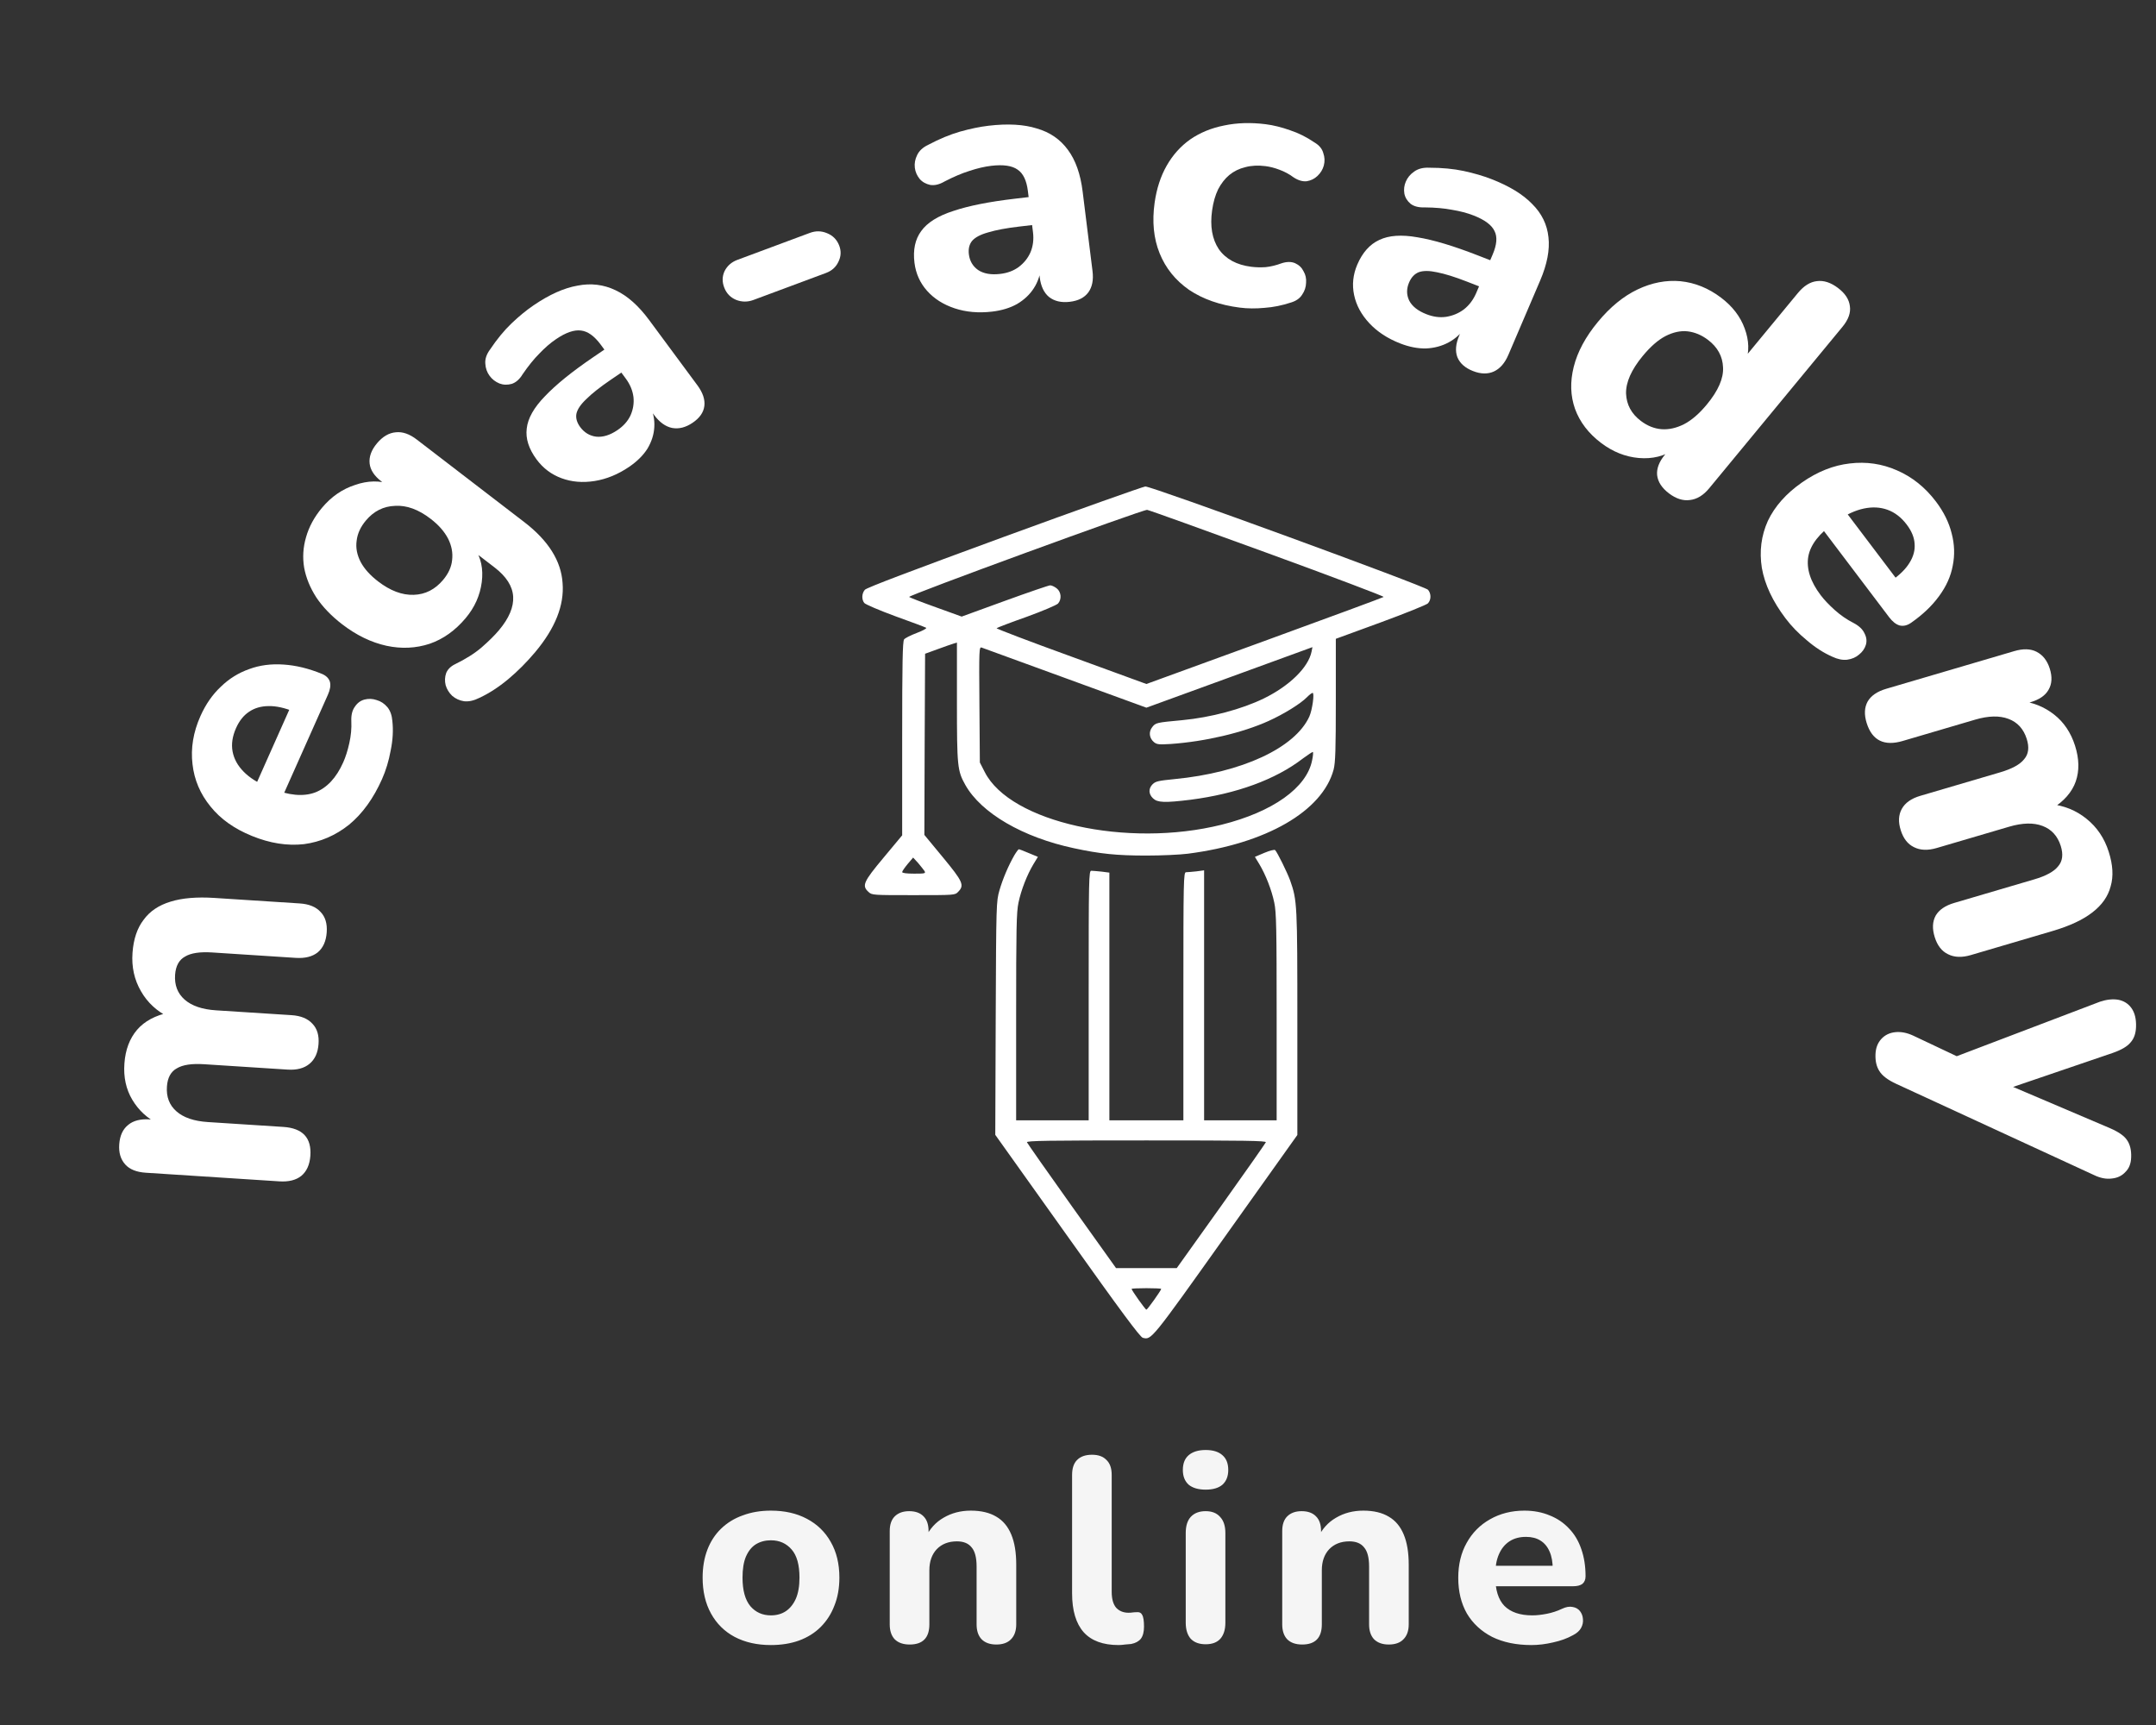 <svg width="65" height="52" viewBox="0 0 65 52" fill="none" xmlns="http://www.w3.org/2000/svg">
<rect x="0" y="0" width="65" height="52" fill="#333333" stroke="none"/>
<path d="M23.241 49.59C22.824 49.59 22.46 49.508 22.148 49.344C21.843 49.181 21.605 48.946 21.436 48.64C21.267 48.334 21.183 47.973 21.183 47.556C21.183 47.245 21.231 46.965 21.326 46.717C21.421 46.469 21.558 46.258 21.737 46.084C21.922 45.905 22.141 45.77 22.394 45.681C22.647 45.586 22.929 45.538 23.241 45.538C23.657 45.538 24.019 45.62 24.325 45.783C24.636 45.947 24.876 46.179 25.045 46.48C25.219 46.781 25.306 47.139 25.306 47.556C25.306 47.873 25.256 48.155 25.155 48.403C25.061 48.651 24.923 48.864 24.744 49.044C24.565 49.223 24.346 49.36 24.087 49.455C23.834 49.545 23.552 49.59 23.241 49.59ZM23.241 48.695C23.415 48.695 23.565 48.653 23.692 48.569C23.818 48.484 23.918 48.36 23.992 48.197C24.066 48.028 24.103 47.814 24.103 47.556C24.103 47.171 24.024 46.889 23.866 46.709C23.707 46.525 23.499 46.432 23.241 46.432C23.072 46.432 22.921 46.472 22.79 46.551C22.663 46.63 22.563 46.754 22.489 46.923C22.42 47.086 22.386 47.297 22.386 47.556C22.386 47.941 22.465 48.229 22.623 48.419C22.782 48.603 22.987 48.695 23.241 48.695ZM27.425 49.574C27.23 49.574 27.08 49.521 26.974 49.416C26.874 49.31 26.824 49.16 26.824 48.965V46.155C26.824 45.96 26.874 45.812 26.974 45.712C27.08 45.607 27.225 45.554 27.41 45.554C27.599 45.554 27.745 45.607 27.845 45.712C27.945 45.812 27.995 45.96 27.995 46.155V46.606L27.908 46.345C28.029 46.087 28.209 45.889 28.446 45.752C28.689 45.609 28.963 45.538 29.269 45.538C29.58 45.538 29.836 45.599 30.037 45.72C30.237 45.836 30.388 46.016 30.488 46.258C30.588 46.496 30.638 46.799 30.638 47.168V48.965C30.638 49.16 30.585 49.31 30.48 49.416C30.38 49.521 30.232 49.574 30.037 49.574C29.847 49.574 29.699 49.521 29.594 49.416C29.493 49.31 29.443 49.16 29.443 48.965V47.224C29.443 46.955 29.393 46.762 29.293 46.646C29.198 46.525 29.05 46.464 28.85 46.464C28.597 46.464 28.393 46.543 28.241 46.701C28.093 46.86 28.019 47.071 28.019 47.334V48.965C28.019 49.371 27.821 49.574 27.425 49.574ZM33.722 49.59C33.253 49.59 32.902 49.46 32.67 49.202C32.438 48.938 32.322 48.548 32.322 48.031V44.462C32.322 44.261 32.372 44.111 32.472 44.011C32.577 43.905 32.728 43.853 32.923 43.853C33.113 43.853 33.258 43.905 33.358 44.011C33.464 44.111 33.516 44.261 33.516 44.462V47.983C33.516 48.2 33.561 48.36 33.651 48.466C33.746 48.566 33.87 48.616 34.023 48.616C34.065 48.616 34.105 48.614 34.142 48.608C34.178 48.603 34.218 48.6 34.26 48.6C34.345 48.59 34.403 48.616 34.434 48.68C34.471 48.738 34.49 48.856 34.49 49.036C34.49 49.194 34.458 49.315 34.395 49.4C34.331 49.479 34.234 49.532 34.102 49.558C34.049 49.563 33.989 49.569 33.92 49.574C33.851 49.584 33.785 49.59 33.722 49.59ZM36.349 49.566C36.154 49.566 36.004 49.511 35.898 49.4C35.798 49.284 35.748 49.123 35.748 48.917V46.211C35.748 46 35.798 45.839 35.898 45.728C36.004 45.612 36.154 45.554 36.349 45.554C36.539 45.554 36.684 45.612 36.785 45.728C36.89 45.839 36.943 46 36.943 46.211V48.917C36.943 49.123 36.893 49.284 36.792 49.4C36.692 49.511 36.544 49.566 36.349 49.566ZM36.349 44.905C36.128 44.905 35.956 44.855 35.835 44.755C35.719 44.649 35.661 44.502 35.661 44.312C35.661 44.116 35.719 43.969 35.835 43.868C35.956 43.763 36.128 43.71 36.349 43.71C36.571 43.71 36.74 43.763 36.856 43.868C36.972 43.969 37.03 44.116 37.03 44.312C37.03 44.502 36.972 44.649 36.856 44.755C36.74 44.855 36.571 44.905 36.349 44.905ZM39.258 49.574C39.063 49.574 38.912 49.521 38.807 49.416C38.707 49.31 38.657 49.16 38.657 48.965V46.155C38.657 45.96 38.707 45.812 38.807 45.712C38.912 45.607 39.057 45.554 39.242 45.554C39.432 45.554 39.577 45.607 39.677 45.712C39.778 45.812 39.828 45.96 39.828 46.155V46.606L39.741 46.345C39.862 46.087 40.041 45.889 40.279 45.752C40.521 45.609 40.796 45.538 41.102 45.538C41.413 45.538 41.669 45.599 41.869 45.72C42.07 45.836 42.22 46.016 42.32 46.258C42.42 46.496 42.471 46.799 42.471 47.168V48.965C42.471 49.16 42.418 49.31 42.312 49.416C42.212 49.521 42.064 49.574 41.869 49.574C41.679 49.574 41.532 49.521 41.426 49.416C41.326 49.31 41.276 49.16 41.276 48.965V47.224C41.276 46.955 41.226 46.762 41.125 46.646C41.03 46.525 40.883 46.464 40.682 46.464C40.429 46.464 40.226 46.543 40.073 46.701C39.925 46.86 39.851 47.071 39.851 47.334V48.965C39.851 49.371 39.654 49.574 39.258 49.574ZM46.172 49.59C45.713 49.59 45.317 49.508 44.985 49.344C44.658 49.175 44.404 48.941 44.225 48.64C44.051 48.334 43.964 47.975 43.964 47.564C43.964 47.163 44.048 46.812 44.217 46.511C44.386 46.206 44.621 45.968 44.922 45.799C45.227 45.625 45.573 45.538 45.958 45.538C46.238 45.538 46.491 45.586 46.718 45.681C46.945 45.77 47.14 45.902 47.303 46.076C47.467 46.245 47.591 46.453 47.675 46.701C47.76 46.944 47.802 47.216 47.802 47.516C47.802 47.617 47.77 47.693 47.707 47.746C47.644 47.793 47.551 47.817 47.43 47.817H44.945V47.2H46.939L46.813 47.311C46.813 47.094 46.781 46.915 46.718 46.773C46.654 46.625 46.562 46.514 46.441 46.44C46.325 46.366 46.18 46.329 46.006 46.329C45.81 46.329 45.644 46.374 45.507 46.464C45.37 46.554 45.264 46.683 45.191 46.852C45.117 47.02 45.08 47.224 45.08 47.461V47.524C45.08 47.925 45.172 48.221 45.357 48.411C45.547 48.6 45.826 48.695 46.196 48.695C46.322 48.695 46.467 48.68 46.631 48.648C46.794 48.616 46.947 48.566 47.09 48.498C47.211 48.44 47.319 48.421 47.414 48.442C47.509 48.458 47.583 48.5 47.636 48.569C47.688 48.637 47.717 48.717 47.723 48.806C47.733 48.896 47.715 48.986 47.667 49.075C47.62 49.16 47.541 49.231 47.43 49.289C47.251 49.389 47.047 49.463 46.821 49.511C46.599 49.563 46.383 49.59 46.172 49.59Z" fill="#F5F5F5"/>
<path d="M30.278 16.179C27.471 17.208 26.123 17.718 26.074 17.779C25.981 17.887 25.972 18.068 26.056 18.176C26.092 18.22 26.516 18.401 26.998 18.578C27.48 18.751 27.895 18.907 27.922 18.924C27.948 18.942 27.823 19.011 27.64 19.08C27.458 19.149 27.284 19.236 27.257 19.275C27.212 19.331 27.199 19.997 27.199 22.262V25.181L26.641 25.851C26.03 26.582 25.976 26.699 26.186 26.889C26.288 26.984 26.32 26.984 27.538 26.984C28.787 26.984 28.792 26.984 28.886 26.885C29.082 26.686 29.033 26.578 28.426 25.843L27.868 25.168L27.877 22.44L27.89 19.707L28.27 19.569C28.479 19.491 28.694 19.417 28.752 19.4L28.85 19.37V21.155C28.85 23.101 28.863 23.235 29.104 23.663C29.582 24.511 30.835 25.242 32.379 25.57C33.165 25.739 33.665 25.791 34.562 25.791C35.017 25.791 35.579 25.765 35.811 25.735C38.171 25.432 39.867 24.455 40.206 23.201C40.26 22.989 40.273 22.617 40.273 21.099V19.257L41.621 18.764C42.361 18.492 43.004 18.233 43.049 18.189C43.151 18.081 43.151 17.895 43.053 17.779C42.955 17.666 34.722 14.657 34.53 14.665C34.463 14.67 32.549 15.348 30.278 16.179ZM38.212 16.672C40.157 17.381 41.732 17.977 41.715 17.995C41.697 18.012 40.077 18.609 38.122 19.322L34.562 20.619L32.29 19.789C31.036 19.335 30.028 18.95 30.046 18.937C30.064 18.92 30.47 18.764 30.947 18.596C31.424 18.423 31.853 18.241 31.898 18.194C32.014 18.064 31.996 17.843 31.857 17.735C31.79 17.683 31.706 17.645 31.661 17.645C31.621 17.645 31.001 17.856 30.287 18.116L28.993 18.587L28.216 18.306C27.792 18.155 27.426 18.012 27.409 17.995C27.364 17.951 34.468 15.353 34.584 15.37C34.633 15.374 36.266 15.963 38.212 16.672ZM32.121 20.442L34.562 21.333L37.065 20.421L39.568 19.508L39.541 19.646C39.443 20.122 38.877 20.676 38.1 21.056C37.431 21.38 36.507 21.627 35.646 21.709C34.856 21.782 34.843 21.787 34.74 21.916C34.624 22.059 34.646 22.254 34.794 22.375C34.883 22.444 34.945 22.448 35.298 22.427C36.337 22.353 37.458 22.09 38.243 21.735C38.711 21.523 39.207 21.216 39.403 21.017C39.474 20.944 39.55 20.887 39.573 20.887C39.635 20.887 39.564 21.402 39.474 21.601C39.042 22.548 37.435 23.292 35.409 23.486C34.932 23.534 34.843 23.551 34.753 23.637C34.62 23.767 34.624 23.936 34.762 24.066C34.896 24.195 35.11 24.204 35.887 24.109C37.27 23.931 38.453 23.503 39.282 22.863C39.439 22.747 39.573 22.66 39.581 22.669C39.595 22.682 39.586 22.79 39.559 22.915C39.399 23.746 38.372 24.476 36.828 24.861C33.981 25.57 30.456 24.788 29.689 23.274L29.541 22.985L29.528 21.238C29.515 19.569 29.519 19.495 29.595 19.521C29.64 19.538 30.773 19.953 32.121 20.442ZM27.873 26.258C27.913 26.331 27.886 26.336 27.556 26.336C27.328 26.336 27.199 26.318 27.199 26.288C27.199 26.262 27.275 26.154 27.364 26.046L27.529 25.851L27.681 26.016C27.761 26.111 27.846 26.219 27.873 26.258Z" fill="white"/>
<path d="M30.581 25.782C30.398 26.102 30.233 26.491 30.131 26.842C30.037 27.175 30.033 27.218 30.019 30.694L30.006 34.21L32.179 37.258C33.803 39.541 34.374 40.311 34.455 40.328C34.714 40.393 34.696 40.419 36.945 37.258L39.113 34.214V30.841C39.113 27.257 39.109 27.144 38.895 26.539C38.805 26.293 38.511 25.696 38.444 25.627C38.422 25.605 38.283 25.64 38.118 25.709L37.833 25.83L37.967 26.05C38.158 26.37 38.337 26.824 38.417 27.209C38.48 27.495 38.489 27.988 38.489 30.66V33.773H37.395H36.302V30.007V26.236L36.07 26.267C35.941 26.28 35.798 26.293 35.758 26.293C35.682 26.293 35.677 26.5 35.677 30.033V33.773H34.562H33.446V30.037V26.305L33.214 26.275C33.085 26.262 32.942 26.249 32.902 26.249C32.826 26.249 32.822 26.457 32.822 30.011V33.773H31.728H30.635V30.66C30.635 27.988 30.644 27.495 30.706 27.209C30.787 26.824 30.965 26.37 31.157 26.05L31.291 25.83L31.019 25.717C30.872 25.653 30.733 25.601 30.715 25.601C30.702 25.601 30.64 25.683 30.581 25.782ZM38.163 34.434C38.15 34.465 37.543 35.334 36.811 36.359L35.477 38.227H34.562H33.647L32.313 36.359C31.581 35.334 30.974 34.465 30.961 34.434C30.943 34.387 31.585 34.378 34.562 34.378C37.538 34.378 38.181 34.387 38.163 34.434ZM35.008 38.854C35.008 38.897 34.593 39.48 34.562 39.48C34.531 39.48 34.116 38.897 34.116 38.854C34.116 38.841 34.316 38.832 34.562 38.832C34.807 38.832 35.008 38.841 35.008 38.854Z" fill="white"/>
<path d="M9.357 34.842C9.337 35.11 9.246 35.312 9.084 35.447C8.923 35.575 8.703 35.63 8.423 35.612L4.398 35.352C4.118 35.334 3.911 35.252 3.778 35.105C3.637 34.95 3.576 34.746 3.595 34.493C3.614 34.232 3.704 34.038 3.865 33.91C4.019 33.781 4.236 33.726 4.516 33.744L5.241 33.791L4.779 33.881C4.442 33.714 4.179 33.471 3.989 33.153C3.8 32.836 3.72 32.47 3.751 32.057C3.781 31.644 3.908 31.307 4.132 31.044C4.357 30.782 4.685 30.607 5.116 30.518L5.105 30.671C4.731 30.486 4.447 30.224 4.252 29.884C4.049 29.536 3.964 29.148 3.995 28.721C4.025 28.308 4.137 27.977 4.33 27.727C4.516 27.47 4.787 27.287 5.145 27.179C5.494 27.071 5.934 27.034 6.463 27.068L9.037 27.234C9.317 27.252 9.527 27.338 9.667 27.493C9.808 27.64 9.869 27.844 9.85 28.105C9.831 28.373 9.74 28.575 9.578 28.71C9.417 28.838 9.196 28.893 8.917 28.875L6.399 28.712C6.029 28.688 5.756 28.729 5.582 28.834C5.4 28.932 5.299 29.114 5.279 29.383C5.257 29.694 5.352 29.944 5.566 30.133C5.78 30.321 6.095 30.429 6.511 30.456L8.79 30.602C9.07 30.62 9.28 30.707 9.42 30.861C9.562 31.009 9.623 31.213 9.603 31.474C9.584 31.735 9.494 31.933 9.332 32.068C9.17 32.203 8.95 32.261 8.67 32.243L6.153 32.081C5.782 32.057 5.51 32.098 5.335 32.203C5.153 32.3 5.052 32.483 5.033 32.751C5.01 33.063 5.105 33.313 5.319 33.501C5.533 33.69 5.848 33.797 6.264 33.824L8.543 33.971C9.125 34.009 9.396 34.299 9.357 34.842Z" fill="white"/>
<path d="M11.516 23.49C11.257 24.072 10.926 24.529 10.522 24.862C10.114 25.186 9.661 25.381 9.163 25.447C8.66 25.503 8.137 25.421 7.594 25.199C7.064 24.984 6.649 24.689 6.347 24.313C6.038 23.935 5.857 23.51 5.804 23.038C5.746 22.557 5.826 22.072 6.044 21.584C6.202 21.23 6.407 20.935 6.661 20.698C6.907 20.459 7.192 20.282 7.514 20.169C7.829 20.052 8.175 20.007 8.55 20.033C8.918 20.057 9.301 20.149 9.698 20.311C9.83 20.364 9.913 20.446 9.947 20.554C9.974 20.66 9.954 20.79 9.885 20.944L8.482 24.092L7.667 23.761L8.793 21.234L8.868 21.453C8.582 21.337 8.327 21.281 8.103 21.285C7.872 21.286 7.674 21.343 7.508 21.457C7.345 21.565 7.214 21.729 7.116 21.949C7.006 22.197 6.971 22.431 7.012 22.653C7.053 22.875 7.164 23.078 7.346 23.263C7.527 23.447 7.774 23.603 8.088 23.73L8.172 23.764C8.701 23.98 9.143 24.021 9.499 23.889C9.857 23.751 10.14 23.448 10.348 22.98C10.42 22.819 10.481 22.627 10.531 22.403C10.582 22.178 10.602 21.958 10.592 21.74C10.584 21.555 10.62 21.408 10.702 21.299C10.776 21.188 10.874 21.117 10.994 21.087C11.114 21.057 11.235 21.062 11.357 21.104C11.481 21.139 11.589 21.21 11.681 21.319C11.766 21.424 11.815 21.563 11.829 21.734C11.86 22.015 11.843 22.312 11.778 22.625C11.722 22.934 11.635 23.223 11.516 23.49Z" fill="white"/>
<path d="M16.137 19.656C15.88 19.962 15.607 20.236 15.316 20.479C15.03 20.716 14.744 20.901 14.457 21.035C14.289 21.12 14.134 21.155 13.992 21.139C13.854 21.118 13.735 21.063 13.633 20.976C13.537 20.883 13.471 20.776 13.436 20.656C13.405 20.53 13.41 20.408 13.451 20.29C13.497 20.177 13.587 20.087 13.72 20.022C14.047 19.863 14.316 19.692 14.527 19.51C14.743 19.321 14.915 19.151 15.043 18.998C15.348 18.635 15.49 18.297 15.471 17.984C15.452 17.671 15.265 17.378 14.911 17.106L14.238 16.589L14.302 16.513C14.502 16.806 14.576 17.152 14.524 17.55C14.472 17.948 14.311 18.309 14.04 18.632C13.726 19.006 13.365 19.264 12.955 19.406C12.539 19.543 12.104 19.564 11.652 19.467C11.193 19.366 10.748 19.151 10.317 18.82C9.992 18.57 9.732 18.301 9.538 18.012C9.348 17.717 9.226 17.418 9.17 17.114C9.118 16.804 9.138 16.497 9.227 16.193C9.316 15.879 9.476 15.583 9.709 15.306C9.99 14.971 10.322 14.742 10.707 14.618C11.091 14.484 11.454 14.479 11.797 14.603L12.009 14.905L11.505 14.518C11.286 14.35 11.166 14.169 11.144 13.975C11.121 13.771 11.195 13.567 11.366 13.363C11.537 13.159 11.727 13.048 11.935 13.031C12.137 13.009 12.348 13.083 12.566 13.251L15.808 15.74C16.534 16.298 16.918 16.91 16.961 17.577C17.015 18.243 16.74 18.936 16.137 19.656ZM13.36 17.48C13.521 17.288 13.612 17.087 13.631 16.878C13.656 16.664 13.616 16.451 13.511 16.241C13.4 16.025 13.224 15.824 12.982 15.639C12.616 15.357 12.259 15.227 11.911 15.249C11.562 15.261 11.268 15.408 11.031 15.691C10.869 15.884 10.776 16.088 10.752 16.302C10.722 16.512 10.762 16.724 10.873 16.94C10.982 17.145 11.158 17.341 11.4 17.527C11.766 17.808 12.123 17.943 12.473 17.931C12.822 17.92 13.117 17.77 13.36 17.48Z" fill="white"/>
<path d="M18.966 14.074C18.631 14.301 18.285 14.443 17.927 14.5C17.57 14.557 17.238 14.529 16.932 14.417C16.626 14.305 16.374 14.116 16.177 13.85C15.941 13.53 15.842 13.22 15.88 12.919C15.913 12.611 16.096 12.287 16.429 11.945C16.758 11.597 17.244 11.204 17.887 10.766L18.379 10.432L18.891 11.124L18.408 11.452C18.093 11.667 17.849 11.859 17.677 12.03C17.507 12.19 17.407 12.338 17.378 12.473C17.354 12.605 17.393 12.739 17.493 12.875C17.616 13.04 17.775 13.137 17.971 13.163C18.174 13.185 18.39 13.119 18.619 12.963C18.798 12.841 18.927 12.695 19.007 12.526C19.088 12.346 19.118 12.161 19.098 11.97C19.073 11.773 18.996 11.586 18.864 11.409L18.11 10.388C17.917 10.128 17.72 9.987 17.517 9.964C17.311 9.936 17.059 10.023 16.762 10.225C16.595 10.338 16.427 10.483 16.26 10.659C16.094 10.825 15.927 11.033 15.757 11.281C15.665 11.433 15.555 11.53 15.428 11.572C15.297 11.608 15.172 11.604 15.055 11.559C14.934 11.508 14.836 11.432 14.762 11.331C14.683 11.225 14.64 11.103 14.632 10.966C14.619 10.824 14.667 10.68 14.774 10.536C14.982 10.226 15.197 9.964 15.42 9.75C15.649 9.532 15.872 9.349 16.089 9.202C16.565 8.878 17.006 8.681 17.409 8.611C17.815 8.53 18.198 8.577 18.558 8.749C18.914 8.916 19.252 9.216 19.571 9.648L21.028 11.618C21.189 11.837 21.259 12.043 21.235 12.238C21.211 12.432 21.094 12.6 20.883 12.743C20.673 12.886 20.465 12.939 20.26 12.9C20.061 12.858 19.881 12.727 19.719 12.508L19.476 12.18L19.581 12.189C19.692 12.415 19.741 12.645 19.726 12.877C19.714 13.098 19.645 13.314 19.521 13.523C19.392 13.726 19.207 13.91 18.966 14.074Z" fill="white"/>
<path d="M22.716 9.042C22.54 9.108 22.364 9.107 22.191 9.039C22.024 8.969 21.907 8.849 21.839 8.68C21.768 8.504 21.77 8.336 21.843 8.176C21.924 8.014 22.053 7.9 22.23 7.834L24.415 7.021C24.592 6.955 24.763 6.958 24.93 7.028C25.103 7.096 25.226 7.217 25.297 7.393C25.365 7.563 25.358 7.728 25.277 7.891C25.203 8.051 25.078 8.163 24.901 8.229L22.716 9.042Z" fill="white"/>
<path d="M29.906 9.394C29.499 9.441 29.125 9.408 28.783 9.295C28.44 9.181 28.163 9.005 27.95 8.767C27.737 8.528 27.611 8.247 27.57 7.922C27.522 7.533 27.589 7.215 27.772 6.967C27.954 6.711 28.277 6.509 28.739 6.36C29.201 6.204 29.823 6.08 30.605 5.989L31.204 5.919L31.308 6.762L30.721 6.831C30.338 6.876 30.028 6.934 29.793 7.005C29.564 7.068 29.402 7.153 29.309 7.259C29.223 7.364 29.19 7.5 29.21 7.665C29.235 7.867 29.327 8.025 29.486 8.138C29.653 8.25 29.876 8.29 30.154 8.257C30.372 8.232 30.558 8.162 30.712 8.049C30.873 7.928 30.992 7.779 31.069 7.602C31.145 7.418 31.17 7.217 31.143 7.001L30.989 5.758C30.95 5.441 30.847 5.226 30.68 5.114C30.513 4.994 30.248 4.956 29.887 4.998C29.684 5.022 29.465 5.073 29.23 5.151C29.003 5.222 28.752 5.328 28.48 5.469C28.323 5.561 28.179 5.596 28.046 5.575C27.913 5.546 27.806 5.486 27.726 5.393C27.645 5.293 27.597 5.181 27.581 5.059C27.565 4.929 27.588 4.802 27.649 4.678C27.709 4.547 27.822 4.442 27.988 4.364C28.324 4.186 28.644 4.054 28.946 3.967C29.256 3.88 29.543 3.821 29.806 3.79C30.385 3.722 30.87 3.75 31.259 3.873C31.655 3.987 31.968 4.203 32.198 4.52C32.427 4.83 32.575 5.247 32.64 5.774L32.938 8.174C32.971 8.44 32.928 8.654 32.811 8.814C32.693 8.974 32.507 9.068 32.251 9.098C31.995 9.128 31.787 9.079 31.626 8.952C31.472 8.824 31.379 8.626 31.346 8.359L31.297 7.959L31.384 8.015C31.369 8.265 31.297 8.489 31.169 8.687C31.048 8.877 30.88 9.035 30.667 9.162C30.453 9.283 30.199 9.36 29.906 9.394Z" fill="white"/>
<path d="M37.378 9.273C36.778 9.197 36.268 9.018 35.849 8.738C35.438 8.451 35.142 8.084 34.961 7.636C34.78 7.188 34.73 6.679 34.81 6.111C34.87 5.686 34.992 5.313 35.175 4.992C35.358 4.671 35.594 4.408 35.883 4.203C36.179 3.999 36.52 3.859 36.905 3.783C37.292 3.701 37.71 3.688 38.161 3.745C38.393 3.775 38.637 3.835 38.892 3.926C39.147 4.01 39.394 4.133 39.631 4.295C39.772 4.379 39.86 4.485 39.895 4.614C39.939 4.737 39.944 4.862 39.911 4.99C39.878 5.11 39.814 5.216 39.717 5.306C39.629 5.39 39.522 5.442 39.397 5.463C39.272 5.477 39.14 5.438 39 5.347C38.869 5.249 38.727 5.173 38.574 5.117C38.429 5.062 38.289 5.025 38.154 5.008C37.928 4.98 37.724 4.99 37.541 5.04C37.36 5.083 37.2 5.162 37.061 5.276C36.931 5.384 36.819 5.527 36.725 5.706C36.638 5.885 36.578 6.097 36.543 6.342C36.476 6.817 36.543 7.207 36.745 7.511C36.955 7.809 37.281 7.986 37.724 8.042C37.86 8.059 38.004 8.063 38.158 8.053C38.314 8.036 38.472 7.998 38.633 7.938C38.794 7.885 38.932 7.884 39.047 7.935C39.162 7.987 39.246 8.067 39.299 8.176C39.361 8.28 39.387 8.396 39.376 8.527C39.373 8.651 39.334 8.771 39.256 8.885C39.187 8.994 39.077 9.071 38.925 9.118C38.653 9.208 38.385 9.262 38.123 9.28C37.859 9.305 37.611 9.303 37.378 9.273Z" fill="white"/>
<path d="M42.212 10.352C41.833 10.204 41.523 10.001 41.282 9.742C41.041 9.483 40.888 9.2 40.824 8.892C40.759 8.584 40.791 8.279 40.92 7.976C41.076 7.613 41.296 7.366 41.581 7.234C41.87 7.095 42.254 7.068 42.733 7.153C43.215 7.231 43.82 7.413 44.549 7.697L45.107 7.914L44.77 8.701L44.223 8.488C43.866 8.349 43.566 8.255 43.325 8.208C43.093 8.157 42.909 8.156 42.774 8.205C42.645 8.257 42.548 8.36 42.482 8.515C42.401 8.703 42.402 8.884 42.483 9.057C42.572 9.233 42.746 9.371 43.005 9.472C43.208 9.552 43.406 9.578 43.597 9.551C43.799 9.519 43.978 9.444 44.136 9.325C44.296 9.199 44.419 9.035 44.505 8.833L45.001 7.673C45.128 7.377 45.147 7.141 45.058 6.966C44.973 6.783 44.762 6.626 44.425 6.495C44.236 6.421 44.019 6.364 43.774 6.324C43.54 6.279 43.268 6.255 42.958 6.252C42.775 6.259 42.631 6.223 42.526 6.143C42.424 6.056 42.362 5.953 42.339 5.834C42.319 5.709 42.334 5.589 42.383 5.475C42.434 5.354 42.518 5.253 42.634 5.173C42.753 5.086 42.905 5.047 43.089 5.056C43.473 5.056 43.819 5.089 44.127 5.154C44.441 5.222 44.721 5.304 44.967 5.4C45.507 5.61 45.915 5.86 46.193 6.149C46.48 6.433 46.644 6.768 46.684 7.153C46.727 7.53 46.644 7.965 46.434 8.456L45.476 10.695C45.37 10.944 45.225 11.111 45.041 11.197C44.857 11.282 44.646 11.278 44.408 11.185C44.17 11.092 44.013 10.952 43.937 10.766C43.868 10.582 43.887 10.366 43.993 10.117L44.153 9.744L44.201 9.833C44.061 10.045 43.885 10.208 43.673 10.322C43.471 10.431 43.244 10.492 42.994 10.504C42.746 10.509 42.485 10.459 42.212 10.352Z" fill="white"/>
<path d="M48.272 13.354C47.892 13.066 47.63 12.724 47.485 12.327C47.346 11.934 47.332 11.512 47.445 11.06C47.558 10.608 47.8 10.156 48.172 9.706C48.544 9.255 48.944 8.928 49.373 8.724C49.801 8.521 50.231 8.438 50.662 8.477C51.099 8.521 51.508 8.686 51.888 8.974C52.232 9.234 52.469 9.543 52.599 9.901C52.734 10.263 52.743 10.608 52.627 10.936L52.529 10.862L54.202 8.835C54.381 8.618 54.572 8.498 54.774 8.475C54.981 8.447 55.194 8.515 55.414 8.682C55.628 8.843 55.747 9.026 55.771 9.23C55.801 9.428 55.726 9.636 55.547 9.853L51.529 14.72C51.355 14.931 51.161 15.049 50.949 15.073C50.742 15.102 50.531 15.035 50.317 14.873C50.104 14.711 49.984 14.529 49.96 14.325C49.941 14.125 50.019 13.92 50.193 13.709L50.673 13.127L50.496 13.535C50.182 13.752 49.818 13.842 49.404 13.806C49 13.77 48.623 13.619 48.272 13.354ZM49.471 12.69C49.667 12.838 49.874 12.921 50.092 12.938C50.31 12.954 50.533 12.905 50.762 12.792C50.996 12.672 51.228 12.473 51.459 12.193C51.803 11.777 51.965 11.404 51.947 11.075C51.934 10.741 51.782 10.464 51.491 10.244C51.301 10.1 51.096 10.014 50.877 9.988C50.664 9.965 50.44 10.014 50.207 10.134C49.983 10.252 49.757 10.451 49.526 10.73C49.182 11.147 49.015 11.525 49.023 11.865C49.037 12.2 49.186 12.475 49.471 12.69Z" fill="white"/>
<path d="M53.831 18.64C53.444 18.129 53.206 17.623 53.117 17.12C53.038 16.62 53.098 16.148 53.297 15.705C53.506 15.263 53.85 14.876 54.329 14.542C54.796 14.217 55.275 14.027 55.767 13.971C56.265 13.911 56.739 13.98 57.189 14.178C57.649 14.377 58.041 14.691 58.366 15.12C58.601 15.431 58.759 15.751 58.84 16.081C58.926 16.405 58.937 16.73 58.872 17.053C58.814 17.371 58.676 17.678 58.458 17.973C58.247 18.263 57.966 18.53 57.616 18.774C57.5 18.855 57.384 18.882 57.269 18.854C57.161 18.822 57.055 18.739 56.953 18.604L54.861 15.839L55.579 15.339L57.258 17.558L57.023 17.507C57.274 17.331 57.456 17.151 57.569 16.965C57.688 16.775 57.739 16.583 57.722 16.388C57.711 16.199 57.632 16.008 57.485 15.814C57.321 15.597 57.128 15.448 56.908 15.368C56.689 15.288 56.449 15.275 56.191 15.33C55.932 15.385 55.665 15.508 55.388 15.7L55.315 15.752C54.848 16.076 54.582 16.419 54.517 16.778C54.456 17.143 54.58 17.531 54.891 17.942C54.998 18.083 55.139 18.231 55.313 18.388C55.488 18.544 55.675 18.674 55.875 18.776C56.044 18.864 56.157 18.97 56.212 19.093C56.274 19.211 56.287 19.328 56.252 19.442C56.216 19.556 56.148 19.652 56.049 19.731C55.953 19.815 55.833 19.867 55.689 19.887C55.551 19.903 55.401 19.872 55.24 19.796C54.973 19.678 54.716 19.512 54.469 19.298C54.221 19.094 54.008 18.875 53.831 18.64Z" fill="white"/>
<path d="M56.279 21.802C56.198 21.545 56.207 21.326 56.308 21.145C56.411 20.97 56.597 20.843 56.865 20.764L60.726 19.628C60.994 19.549 61.218 19.555 61.398 19.647C61.587 19.743 61.72 19.912 61.797 20.155C61.876 20.405 61.864 20.617 61.761 20.792C61.666 20.964 61.483 21.09 61.215 21.169L60.519 21.374L60.918 21.131C61.295 21.172 61.632 21.308 61.928 21.54C62.223 21.771 62.434 22.085 62.56 22.481C62.685 22.876 62.692 23.235 62.581 23.556C62.469 23.877 62.227 24.153 61.857 24.384L61.81 24.238C62.228 24.282 62.592 24.429 62.902 24.68C63.221 24.935 63.445 25.267 63.575 25.677C63.701 26.072 63.721 26.419 63.633 26.718C63.555 27.022 63.369 27.285 63.076 27.509C62.789 27.73 62.392 27.915 61.885 28.064L59.416 28.791C59.148 28.87 58.919 28.861 58.73 28.765C58.543 28.676 58.41 28.506 58.331 28.256C58.249 28 58.259 27.78 58.359 27.599C58.462 27.424 58.648 27.298 58.916 27.219L61.331 26.508C61.686 26.404 61.926 26.272 62.05 26.114C62.183 25.961 62.209 25.756 62.128 25.499C62.033 25.201 61.85 25 61.58 24.898C61.309 24.795 60.975 24.803 60.576 24.92L58.39 25.563C58.122 25.642 57.894 25.634 57.704 25.538C57.517 25.448 57.384 25.279 57.305 25.029C57.225 24.779 57.236 24.564 57.337 24.382C57.438 24.201 57.623 24.07 57.891 23.991L60.305 23.281C60.66 23.176 60.9 23.045 61.024 22.887C61.158 22.734 61.184 22.529 61.102 22.272C61.007 21.974 60.825 21.773 60.554 21.671C60.284 21.568 59.949 21.576 59.55 21.693L57.365 22.336C56.806 22.501 56.445 22.323 56.279 21.802Z" fill="white"/>
<path d="M56.543 31.782C56.55 31.593 56.609 31.439 56.719 31.319C56.83 31.199 56.973 31.13 57.148 31.114C57.315 31.098 57.492 31.132 57.678 31.218L59.332 32L58.628 31.978L63.312 30.196C63.511 30.13 63.694 30.11 63.86 30.137C64.033 30.171 64.166 30.256 64.26 30.389C64.361 30.53 64.407 30.721 64.398 30.96C64.391 31.156 64.335 31.311 64.233 31.424C64.137 31.544 63.955 31.651 63.686 31.744L60.231 32.922L60.243 32.574L63.613 34.009C63.867 34.119 64.037 34.236 64.123 34.363C64.217 34.496 64.26 34.672 64.251 34.89C64.245 35.079 64.186 35.226 64.076 35.331C63.973 35.444 63.838 35.509 63.671 35.526C63.503 35.549 63.322 35.515 63.129 35.421L57.169 32.673C56.916 32.556 56.746 32.428 56.66 32.287C56.574 32.153 56.535 31.985 56.543 31.782Z" fill="white"/>
</svg>
